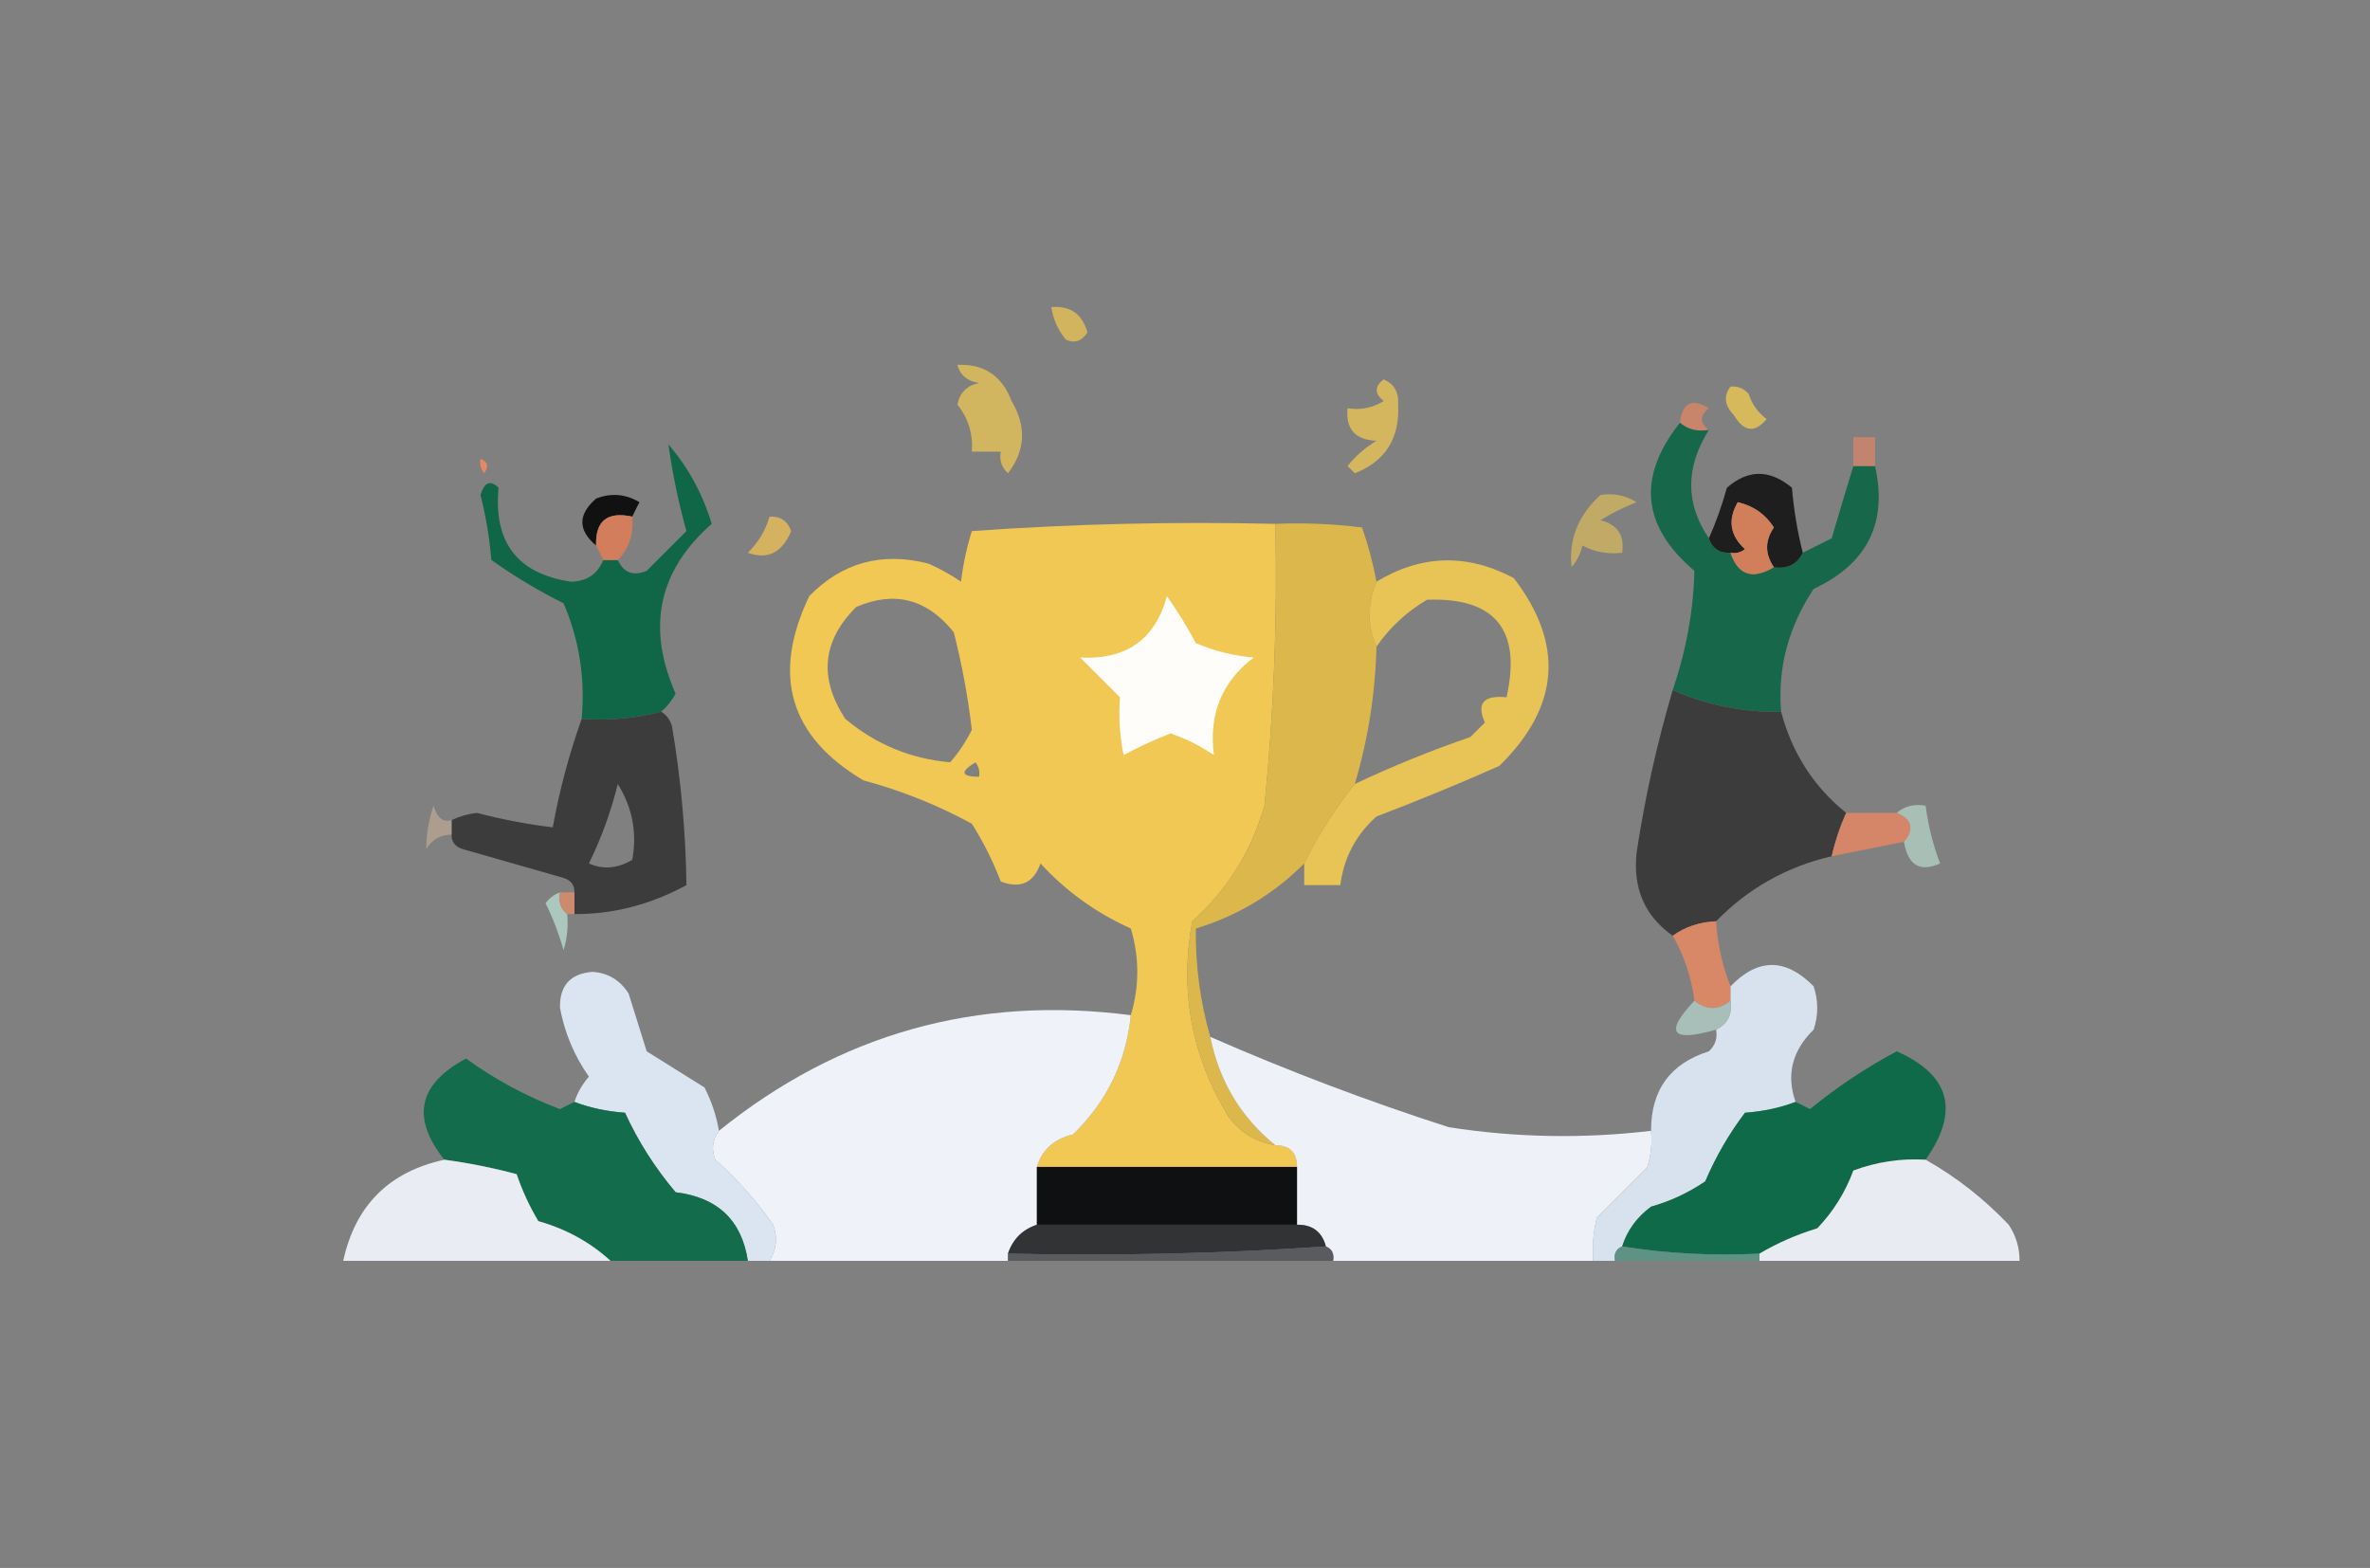 <?xml version="1.0" encoding="UTF-8"?>
<!DOCTYPE svg PUBLIC "-//W3C//DTD SVG 1.1//EN" "http://www.w3.org/Graphics/SVG/1.1/DTD/svg11.dtd">
<svg xmlns="http://www.w3.org/2000/svg" version="1.1" width="328px" height="217px" style="shape-rendering:geometricPrecision; text-rendering:geometricPrecision; image-rendering:optimizeQuality; fill-rule:evenodd; clip-rule:evenodd" xmlns:xlink="http://www.w3.org/1999/xlink">
<rect width="100%" height="100%" fill="#808080" stroke="none"/>
<g><path style="opacity:0.715" fill="#f3c952" d="M 145.5,42.5 C 148.114,42.277 149.781,43.444 150.5,46C 149.725,47.23 148.725,47.563 147.5,47C 146.418,45.67 145.751,44.17 145.5,42.5 Z"/></g>
<g><path style="opacity:0.734" fill="#f5cd4e" d="M 239.5,53.5 C 240.496,53.414 241.329,53.748 242,54.5C 242.465,55.931 243.299,57.097 244.5,58C 242.863,59.951 241.363,59.784 240,57.5C 238.666,56.122 238.499,54.789 239.5,53.5 Z"/></g>
<g><path style="opacity:1" fill="#f2ca51" d="M 91.5,55.5 C 92.833,56.167 92.833,56.167 91.5,55.5 Z"/></g>
<g><path style="opacity:0.726" fill="#f3cb52" d="M 191.5,52.5 C 192.947,53.134 193.613,54.301 193.5,56C 193.728,60.671 191.728,63.837 187.5,65.5C 187.167,65.167 186.833,64.833 186.5,64.5C 187.605,63.108 188.939,61.941 190.5,61C 187.553,60.888 186.22,59.388 186.5,56.5C 188.288,56.785 189.955,56.452 191.5,55.5C 190.209,54.473 190.209,53.473 191.5,52.5 Z"/></g>
<g><path style="opacity:0.704" fill="#e78763" d="M 236.5,59.5 C 234.901,59.768 233.568,59.434 232.5,58.5C 232.834,55.725 234.167,55.059 236.5,56.5C 235.209,57.527 235.209,58.527 236.5,59.5 Z"/></g>
<g><path style="opacity:0.71" fill="#f3cb52" d="M 132.5,50.5 C 136.17,50.327 138.67,51.993 140,55.5C 142.088,59.025 141.921,62.358 139.5,65.5C 138.614,64.675 138.281,63.675 138.5,62.5C 137.167,62.5 135.833,62.5 134.5,62.5C 134.679,60.046 134.013,57.879 132.5,56C 132.82,54.347 133.82,53.347 135.5,53C 133.881,52.764 132.881,51.931 132.5,50.5 Z"/></g>
<g><path style="opacity:0.904" fill="#0d6546" d="M 232.5,58.5 C 233.568,59.434 234.901,59.768 236.5,59.5C 233.242,64.698 233.242,69.698 236.5,74.5C 236.973,75.906 237.973,76.573 239.5,76.5C 240.533,79.599 242.533,80.266 245.5,78.5C 247.38,78.771 248.713,78.104 249.5,76.5C 250.807,75.847 252.14,75.18 253.5,74.5C 254.513,71.047 255.513,67.713 256.5,64.5C 257.5,64.5 258.5,64.5 259.5,64.5C 261.268,72.371 258.435,78.037 251,81.5C 247.497,86.809 245.997,92.476 246.5,98.5C 241.256,98.605 236.256,97.605 231.5,95.5C 233.369,90.003 234.369,84.503 234.5,79C 227.215,72.843 226.548,66.01 232.5,58.5 Z"/></g>
<g><path style="opacity:1" fill="#e88861" d="M 92.5,61.5 C 91.833,60.167 91.833,60.167 92.5,61.5 Z"/></g>
<g><path style="opacity:0.625" fill="#ea8763" d="M 259.5,64.5 C 258.5,64.5 257.5,64.5 256.5,64.5C 256.5,63.167 256.5,61.833 256.5,60.5C 257.5,60.5 258.5,60.5 259.5,60.5C 259.5,61.833 259.5,63.167 259.5,64.5 Z"/></g>
<g><path style="opacity:1" fill="#e88861" d="M 66.5,63.5 C 67.525,63.897 67.692,64.563 67,65.5C 66.536,64.906 66.369,64.239 66.5,63.5 Z"/></g>
<g><path style="opacity:1" fill="#0f6747" d="M 92.5,61.5 C 95.237,64.661 97.237,68.327 98.5,72.5C 91.123,78.976 89.457,86.809 93.5,96C 92.944,97.011 92.278,97.844 91.5,98.5C 87.936,99.423 84.269,99.756 80.5,99.5C 81.01,93.928 80.177,88.595 78,83.5C 74.501,81.751 71.168,79.751 68,77.5C 67.743,74.443 67.243,71.443 66.5,68.5C 67.035,66.73 67.869,66.396 69,67.5C 68.282,75.066 71.615,79.399 79,80.5C 81.183,80.478 82.683,79.478 83.5,77.5C 84.167,77.5 84.833,77.5 85.5,77.5C 86.314,79.273 87.648,79.773 89.5,79C 91.333,77.167 93.167,75.333 95,73.5C 93.921,69.631 93.088,65.631 92.5,61.5 Z"/></g>
<g><path style="opacity:0.899" fill="#131313" d="M 249.5,76.5 C 248.713,78.104 247.38,78.771 245.5,78.5C 244.248,76.661 244.248,74.828 245.5,73C 244.331,71.164 242.664,69.998 240.5,69.5C 239.09,71.949 239.424,74.116 241.5,76C 240.906,76.464 240.239,76.631 239.5,76.5C 237.973,76.573 236.973,75.906 236.5,74.5C 237.469,72.337 238.302,70.004 239,67.5C 241.925,64.941 244.925,64.941 248,67.5C 248.259,70.587 248.759,73.587 249.5,76.5 Z"/></g>
<g><path style="opacity:1" fill="#121112" d="M 87.5,71.5 C 84.05,70.756 82.384,72.09 82.5,75.5C 79.963,73.368 79.963,71.201 82.5,69C 84.579,68.192 86.579,68.359 88.5,69.5C 88.137,70.183 87.804,70.85 87.5,71.5 Z"/></g>
<g><path style="opacity:0.556" fill="#f3cb51" d="M 221.5,68.5 C 223.288,68.215 224.955,68.548 226.5,69.5C 224.726,70.187 223.059,71.02 221.5,72C 223.863,72.588 224.863,74.088 224.5,76.5C 222.533,76.739 220.699,76.406 219,75.5C 218.751,76.624 218.251,77.624 217.5,78.5C 217.085,74.636 218.419,71.302 221.5,68.5 Z"/></g>
<g><path style="opacity:1" fill="#d17e5b" d="M 245.5,78.5 C 242.533,80.266 240.533,79.599 239.5,76.5C 240.239,76.631 240.906,76.464 241.5,76C 239.424,74.116 239.09,71.949 240.5,69.5C 242.664,69.998 244.331,71.164 245.5,73C 244.248,74.828 244.248,76.661 245.5,78.5 Z"/></g>
<g><path style="opacity:1" fill="#d27d5c" d="M 87.5,71.5 C 87.741,73.886 87.075,75.886 85.5,77.5C 84.833,77.5 84.167,77.5 83.5,77.5C 83.167,76.833 82.833,76.167 82.5,75.5C 82.384,72.09 84.05,70.756 87.5,71.5 Z"/></g>
<g><path style="opacity:0.719" fill="#f4c653" d="M 106.5,71.5 C 107.995,71.415 108.995,72.082 109.5,73.5C 108.242,76.499 106.242,77.499 103.5,76.5C 104.952,75.06 105.952,73.394 106.5,71.5 Z"/></g>
<g><path style="opacity:0.98" fill="#f2c953" d="M 176.5,72.5 C 176.799,85.535 176.299,98.535 175,111.5C 173.167,117.847 169.833,123.18 165,127.5C 163.241,137.165 164.908,146.165 170,154.5C 171.638,156.734 173.805,158.067 176.5,158.5C 178.5,158.5 179.5,159.5 179.5,161.5C 167.5,161.5 155.5,161.5 143.5,161.5C 144.219,159.112 145.885,157.612 148.5,157C 153.178,152.476 155.845,146.976 156.5,140.5C 157.698,136.512 157.698,132.512 156.5,128.5C 151.715,126.358 147.549,123.358 144,119.5C 143.051,122.2 141.217,123.033 138.5,122C 137.438,119.209 136.105,116.543 134.5,114C 129.773,111.422 124.773,109.422 119.5,108C 109.261,101.935 106.761,93.434 112,82.5C 116.536,77.849 122.036,76.349 128.5,78C 130.081,78.707 131.581,79.54 133,80.5C 133.287,78.109 133.787,75.776 134.5,73.5C 148.484,72.501 162.484,72.167 176.5,72.5 Z M 131.5,105.5 C 126.035,105.017 121.201,103.017 117,99.5C 113.284,93.859 113.784,88.692 118.5,84C 123.802,81.718 128.302,82.884 132,87.5C 133.127,91.922 133.961,96.422 134.5,101C 133.685,102.643 132.685,104.143 131.5,105.5 Z M 135.5,107.5 C 132.999,107.489 132.832,106.822 135,105.5C 135.464,106.094 135.631,106.761 135.5,107.5 Z"/></g>
<g><path style="opacity:0.98" fill="#ddb84b" d="M 176.5,72.5 C 180.514,72.335 184.514,72.501 188.5,73C 189.355,75.436 190.021,77.936 190.5,80.5C 189.225,83.604 189.225,86.604 190.5,89.5C 190.335,95.987 189.335,102.32 187.5,108.5C 184.779,111.894 182.446,115.561 180.5,119.5C 176.241,123.764 171.241,126.764 165.5,128.5C 165.431,133.613 166.097,138.613 167.5,143.5C 168.725,149.626 171.725,154.626 176.5,158.5C 173.805,158.067 171.638,156.734 170,154.5C 164.908,146.165 163.241,137.165 165,127.5C 169.833,123.18 173.167,117.847 175,111.5C 176.299,98.535 176.799,85.535 176.5,72.5 Z"/></g>
<g><path style="opacity:0.907" fill="#f2c951" d="M 180.5,119.5 C 182.446,115.561 184.779,111.894 187.5,108.5C 192.684,106.048 198.017,103.881 203.5,102C 204.167,101.333 204.833,100.667 205.5,100C 204.306,97.342 205.306,96.176 208.5,96.5C 210.596,87.163 206.929,82.663 197.5,83C 194.669,84.666 192.336,86.832 190.5,89.5C 189.225,86.604 189.225,83.604 190.5,80.5C 196.718,76.746 203.051,76.58 209.5,80C 216.526,89.155 215.859,97.822 207.5,106C 201.898,108.484 196.232,110.817 190.5,113C 187.641,115.552 185.974,118.719 185.5,122.5C 183.833,122.5 182.167,122.5 180.5,122.5C 180.5,121.5 180.5,120.5 180.5,119.5 Z"/></g>
<g><path style="opacity:1" fill="#fefdf9" d="M 161.5,82.5 C 162.933,84.519 164.267,86.686 165.5,89C 168.044,90.092 170.711,90.759 173.5,91C 169.105,94.357 167.272,98.857 168,104.5C 166.139,103.236 164.139,102.236 162,101.5C 159.773,102.363 157.607,103.363 155.5,104.5C 154.969,101.901 154.802,99.235 155,96.5C 153.167,94.667 151.333,92.833 149.5,91C 155.879,91.326 159.879,88.492 161.5,82.5 Z"/></g>
<g><path style="opacity:0.955" fill="#3a3939" d="M 231.5,95.5 C 236.256,97.605 241.256,98.605 246.5,98.5C 248.02,104.228 251.02,108.894 255.5,112.5C 254.637,114.421 253.971,116.421 253.5,118.5C 247.259,119.952 241.925,122.952 237.5,127.5C 235.214,127.595 233.214,128.262 231.5,129.5C 227.639,126.791 225.973,122.957 226.5,118C 227.654,110.375 229.32,102.875 231.5,95.5 Z"/></g>
<g><path style="opacity:0.962" fill="#393939" d="M 91.5,98.5 C 92.222,98.918 92.722,99.584 93,100.5C 94.237,107.814 94.904,115.147 95,122.5C 90.007,125.206 84.84,126.539 79.5,126.5C 79.5,125.5 79.5,124.5 79.5,123.5C 79.53,122.503 79.03,121.836 78,121.5C 73.333,120.167 68.667,118.833 64,117.5C 62.97,117.164 62.47,116.497 62.5,115.5C 62.5,114.833 62.5,114.167 62.5,113.5C 63.577,112.982 64.744,112.648 66,112.5C 69.466,113.409 72.966,114.076 76.5,114.5C 77.424,109.393 78.758,104.393 80.5,99.5C 84.269,99.756 87.936,99.423 91.5,98.5 Z M 85.5,108.5 C 87.528,111.772 88.195,115.272 87.5,119C 85.466,120.205 83.466,120.372 81.5,119.5C 83.234,115.963 84.567,112.296 85.5,108.5 Z"/></g>
<g><path style="opacity:0.795" fill="#b3cfc4" d="M 262.5,112.5 C 263.568,111.566 264.901,111.232 266.5,111.5C 266.851,114.238 267.518,116.904 268.5,119.5C 265.712,120.752 264.046,119.752 263.5,116.5C 264.954,114.737 264.62,113.403 262.5,112.5 Z"/></g>
<g><path style="opacity:0.848" fill="#e68864" d="M 255.5,112.5 C 257.833,112.5 260.167,112.5 262.5,112.5C 264.62,113.403 264.954,114.737 263.5,116.5C 260.167,117.167 256.833,117.833 253.5,118.5C 253.971,116.421 254.637,114.421 255.5,112.5 Z"/></g>
<g><path style="opacity:0.584" fill="#ceb29b" d="M 62.5,113.5 C 62.5,114.167 62.5,114.833 62.5,115.5C 60.983,115.511 59.816,116.177 59,117.5C 58.986,115.529 59.319,113.529 60,111.5C 60.484,113.178 61.317,113.844 62.5,113.5 Z"/></g>
<g><path style="opacity:1" fill="#b2d0c5" d="M 57.5,118.5 C 58.833,119.167 58.833,119.167 57.5,118.5 Z"/></g>
<g><path style="opacity:0.889" fill="#b2d0c5" d="M 77.5,123.5 C 77.263,124.791 77.596,125.791 78.5,126.5C 78.66,128.199 78.493,129.866 78,131.5C 77.358,129.238 76.525,127.071 75.5,125C 76.044,124.283 76.711,123.783 77.5,123.5 Z"/></g>
<g><path style="opacity:1" fill="#cc8b6e" d="M 77.5,123.5 C 78.167,123.5 78.833,123.5 79.5,123.5C 79.5,124.5 79.5,125.5 79.5,126.5C 79.167,126.5 78.833,126.5 78.5,126.5C 77.596,125.791 77.263,124.791 77.5,123.5 Z"/></g>
<g><path style="opacity:0.855" fill="#e68862" d="M 237.5,127.5 C 237.7,130.63 238.366,133.63 239.5,136.5C 239.5,137.167 239.5,137.833 239.5,138.5C 237.833,139.833 236.167,139.833 234.5,138.5C 234.072,135.215 233.072,132.215 231.5,129.5C 233.214,128.262 235.214,127.595 237.5,127.5 Z"/></g>
<g><path style="opacity:0.961" fill="#dbe6f2" d="M 248.5,152.5 C 246.369,153.314 244.036,153.814 241.5,154C 239.288,156.921 237.455,160.088 236,163.5C 233.696,165.068 231.196,166.235 228.5,167C 226.536,168.451 225.203,170.284 224.5,172.5C 223.662,172.842 223.328,173.508 223.5,174.5C 222.5,174.5 221.5,174.5 220.5,174.5C 220.338,172.473 220.505,170.473 221,168.5C 223.333,166.167 225.667,163.833 228,161.5C 228.494,159.866 228.66,158.199 228.5,156.5C 228.487,150.851 231.154,147.184 236.5,145.5C 237.386,144.675 237.719,143.675 237.5,142.5C 239.104,141.713 239.771,140.38 239.5,138.5C 239.5,137.833 239.5,137.167 239.5,136.5C 243.29,132.567 247.124,132.567 251,136.5C 251.667,138.5 251.667,140.5 251,142.5C 248.021,145.412 247.188,148.745 248.5,152.5 Z"/></g>
<g><path style="opacity:0.985" fill="#dbe6f2" d="M 99.5,156.5 C 98.588,157.738 98.421,159.072 99,160.5C 102.038,163.203 104.705,166.203 107,169.5C 107.64,171.265 107.473,172.932 106.5,174.5C 105.5,174.5 104.5,174.5 103.5,174.5C 102.653,168.881 99.32,165.714 93.5,165C 90.655,161.639 88.321,157.972 86.5,154C 83.964,153.814 81.631,153.314 79.5,152.5C 79.904,151.244 80.57,150.077 81.5,149C 79.483,146.131 78.15,142.964 77.5,139.5C 77.43,136.404 78.93,134.738 82,134.5C 84.151,134.643 85.818,135.643 87,137.5C 87.834,140.172 88.668,142.839 89.5,145.5C 92.167,147.167 94.833,148.833 97.5,150.5C 98.477,152.411 99.143,154.411 99.5,156.5 Z"/></g>
<g><path style="opacity:0.981" fill="#f2f4fc" d="M 156.5,140.5 C 155.845,146.976 153.178,152.476 148.5,157C 145.885,157.612 144.219,159.112 143.5,161.5C 143.5,164.167 143.5,166.833 143.5,169.5C 141.5,170.167 140.167,171.5 139.5,173.5C 139.5,173.833 139.5,174.167 139.5,174.5C 128.5,174.5 117.5,174.5 106.5,174.5C 107.473,172.932 107.64,171.265 107,169.5C 104.705,166.203 102.038,163.203 99,160.5C 98.421,159.072 98.588,157.738 99.5,156.5C 116.157,143.062 135.157,137.729 156.5,140.5 Z"/></g>
<g><path style="opacity:0.797" fill="#b1cfc6" d="M 234.5,138.5 C 236.167,139.833 237.833,139.833 239.5,138.5C 239.771,140.38 239.104,141.713 237.5,142.5C 231.299,144.278 230.299,142.945 234.5,138.5 Z"/></g>
<g><path style="opacity:0.971" fill="#f2f4fc" d="M 167.5,143.5 C 178.278,148.221 189.278,152.388 200.5,156C 209.792,157.445 219.126,157.612 228.5,156.5C 228.66,158.199 228.494,159.866 228,161.5C 225.667,163.833 223.333,166.167 221,168.5C 220.505,170.473 220.338,172.473 220.5,174.5C 208.5,174.5 196.5,174.5 184.5,174.5C 184.672,173.508 184.338,172.842 183.5,172.5C 182.952,170.468 181.619,169.468 179.5,169.5C 179.5,166.833 179.5,164.167 179.5,161.5C 179.5,159.5 178.5,158.5 176.5,158.5C 171.725,154.626 168.725,149.626 167.5,143.5 Z"/></g>
<g><path style="opacity:0.987" fill="#126b4a" d="M 79.5,152.5 C 81.631,153.314 83.964,153.814 86.5,154C 88.321,157.972 90.655,161.639 93.5,165C 99.32,165.714 102.653,168.881 103.5,174.5C 97.167,174.5 90.833,174.5 84.5,174.5C 81.68,171.919 78.346,170.086 74.5,169C 73.277,166.948 72.277,164.781 71.5,162.5C 68.209,161.618 64.876,160.952 61.5,160.5C 56.875,154.695 57.875,150.028 64.5,146.5C 68.491,149.392 72.824,151.726 77.5,153.5C 78.183,153.137 78.85,152.804 79.5,152.5 Z"/></g>
<g><path style="opacity:0.98" fill="#0d6948" d="M 266.5,160.5 C 263.059,160.301 259.726,160.801 256.5,162C 255.383,165.028 253.716,167.695 251.5,170C 248.639,170.872 245.972,172.038 243.5,173.5C 236.978,173.823 230.645,173.49 224.5,172.5C 225.203,170.284 226.536,168.451 228.5,167C 231.196,166.235 233.696,165.068 236,163.5C 237.455,160.088 239.288,156.921 241.5,154C 244.036,153.814 246.369,153.314 248.5,152.5C 249.15,152.804 249.817,153.137 250.5,153.5C 254.228,150.441 258.228,147.774 262.5,145.5C 269.904,148.777 271.237,153.777 266.5,160.5 Z"/></g>
<g><path style="opacity:0.932" fill="#f0f3fb" d="M 61.5,160.5 C 64.876,160.952 68.209,161.618 71.5,162.5C 72.277,164.781 73.277,166.948 74.5,169C 78.346,170.086 81.68,171.919 84.5,174.5C 72.167,174.5 59.833,174.5 47.5,174.5C 49.167,166.833 53.833,162.167 61.5,160.5 Z"/></g>
<g><path style="opacity:0.934" fill="#f0f3fa" d="M 266.5,160.5 C 270.717,162.877 274.551,165.877 278,169.5C 279.009,171.025 279.509,172.692 279.5,174.5C 267.5,174.5 255.5,174.5 243.5,174.5C 243.5,174.167 243.5,173.833 243.5,173.5C 245.972,172.038 248.639,170.872 251.5,170C 253.716,167.695 255.383,165.028 256.5,162C 259.726,160.801 263.059,160.301 266.5,160.5 Z"/></g>
<g><path style="opacity:1" fill="#0f1011" d="M 143.5,161.5 C 155.5,161.5 167.5,161.5 179.5,161.5C 179.5,164.167 179.5,166.833 179.5,169.5C 167.5,169.5 155.5,169.5 143.5,169.5C 143.5,166.833 143.5,164.167 143.5,161.5 Z"/></g>
<g><path style="opacity:1" fill="#323335" d="M 143.5,169.5 C 155.5,169.5 167.5,169.5 179.5,169.5C 181.619,169.468 182.952,170.468 183.5,172.5C 169.01,173.496 154.343,173.829 139.5,173.5C 140.167,171.5 141.5,170.167 143.5,169.5 Z"/></g>
<g><path style="opacity:0.839" fill="#525457" d="M 183.5,172.5 C 184.338,172.842 184.672,173.508 184.5,174.5C 169.5,174.5 154.5,174.5 139.5,174.5C 139.5,174.167 139.5,173.833 139.5,173.5C 154.343,173.829 169.01,173.496 183.5,172.5 Z"/></g>
<g><path style="opacity:0.839" fill="#569584" d="M 224.5,172.5 C 230.645,173.49 236.978,173.823 243.5,173.5C 243.5,173.833 243.5,174.167 243.5,174.5C 236.833,174.5 230.167,174.5 223.5,174.5C 223.328,173.508 223.662,172.842 224.5,172.5 Z"/></g>
</svg>
